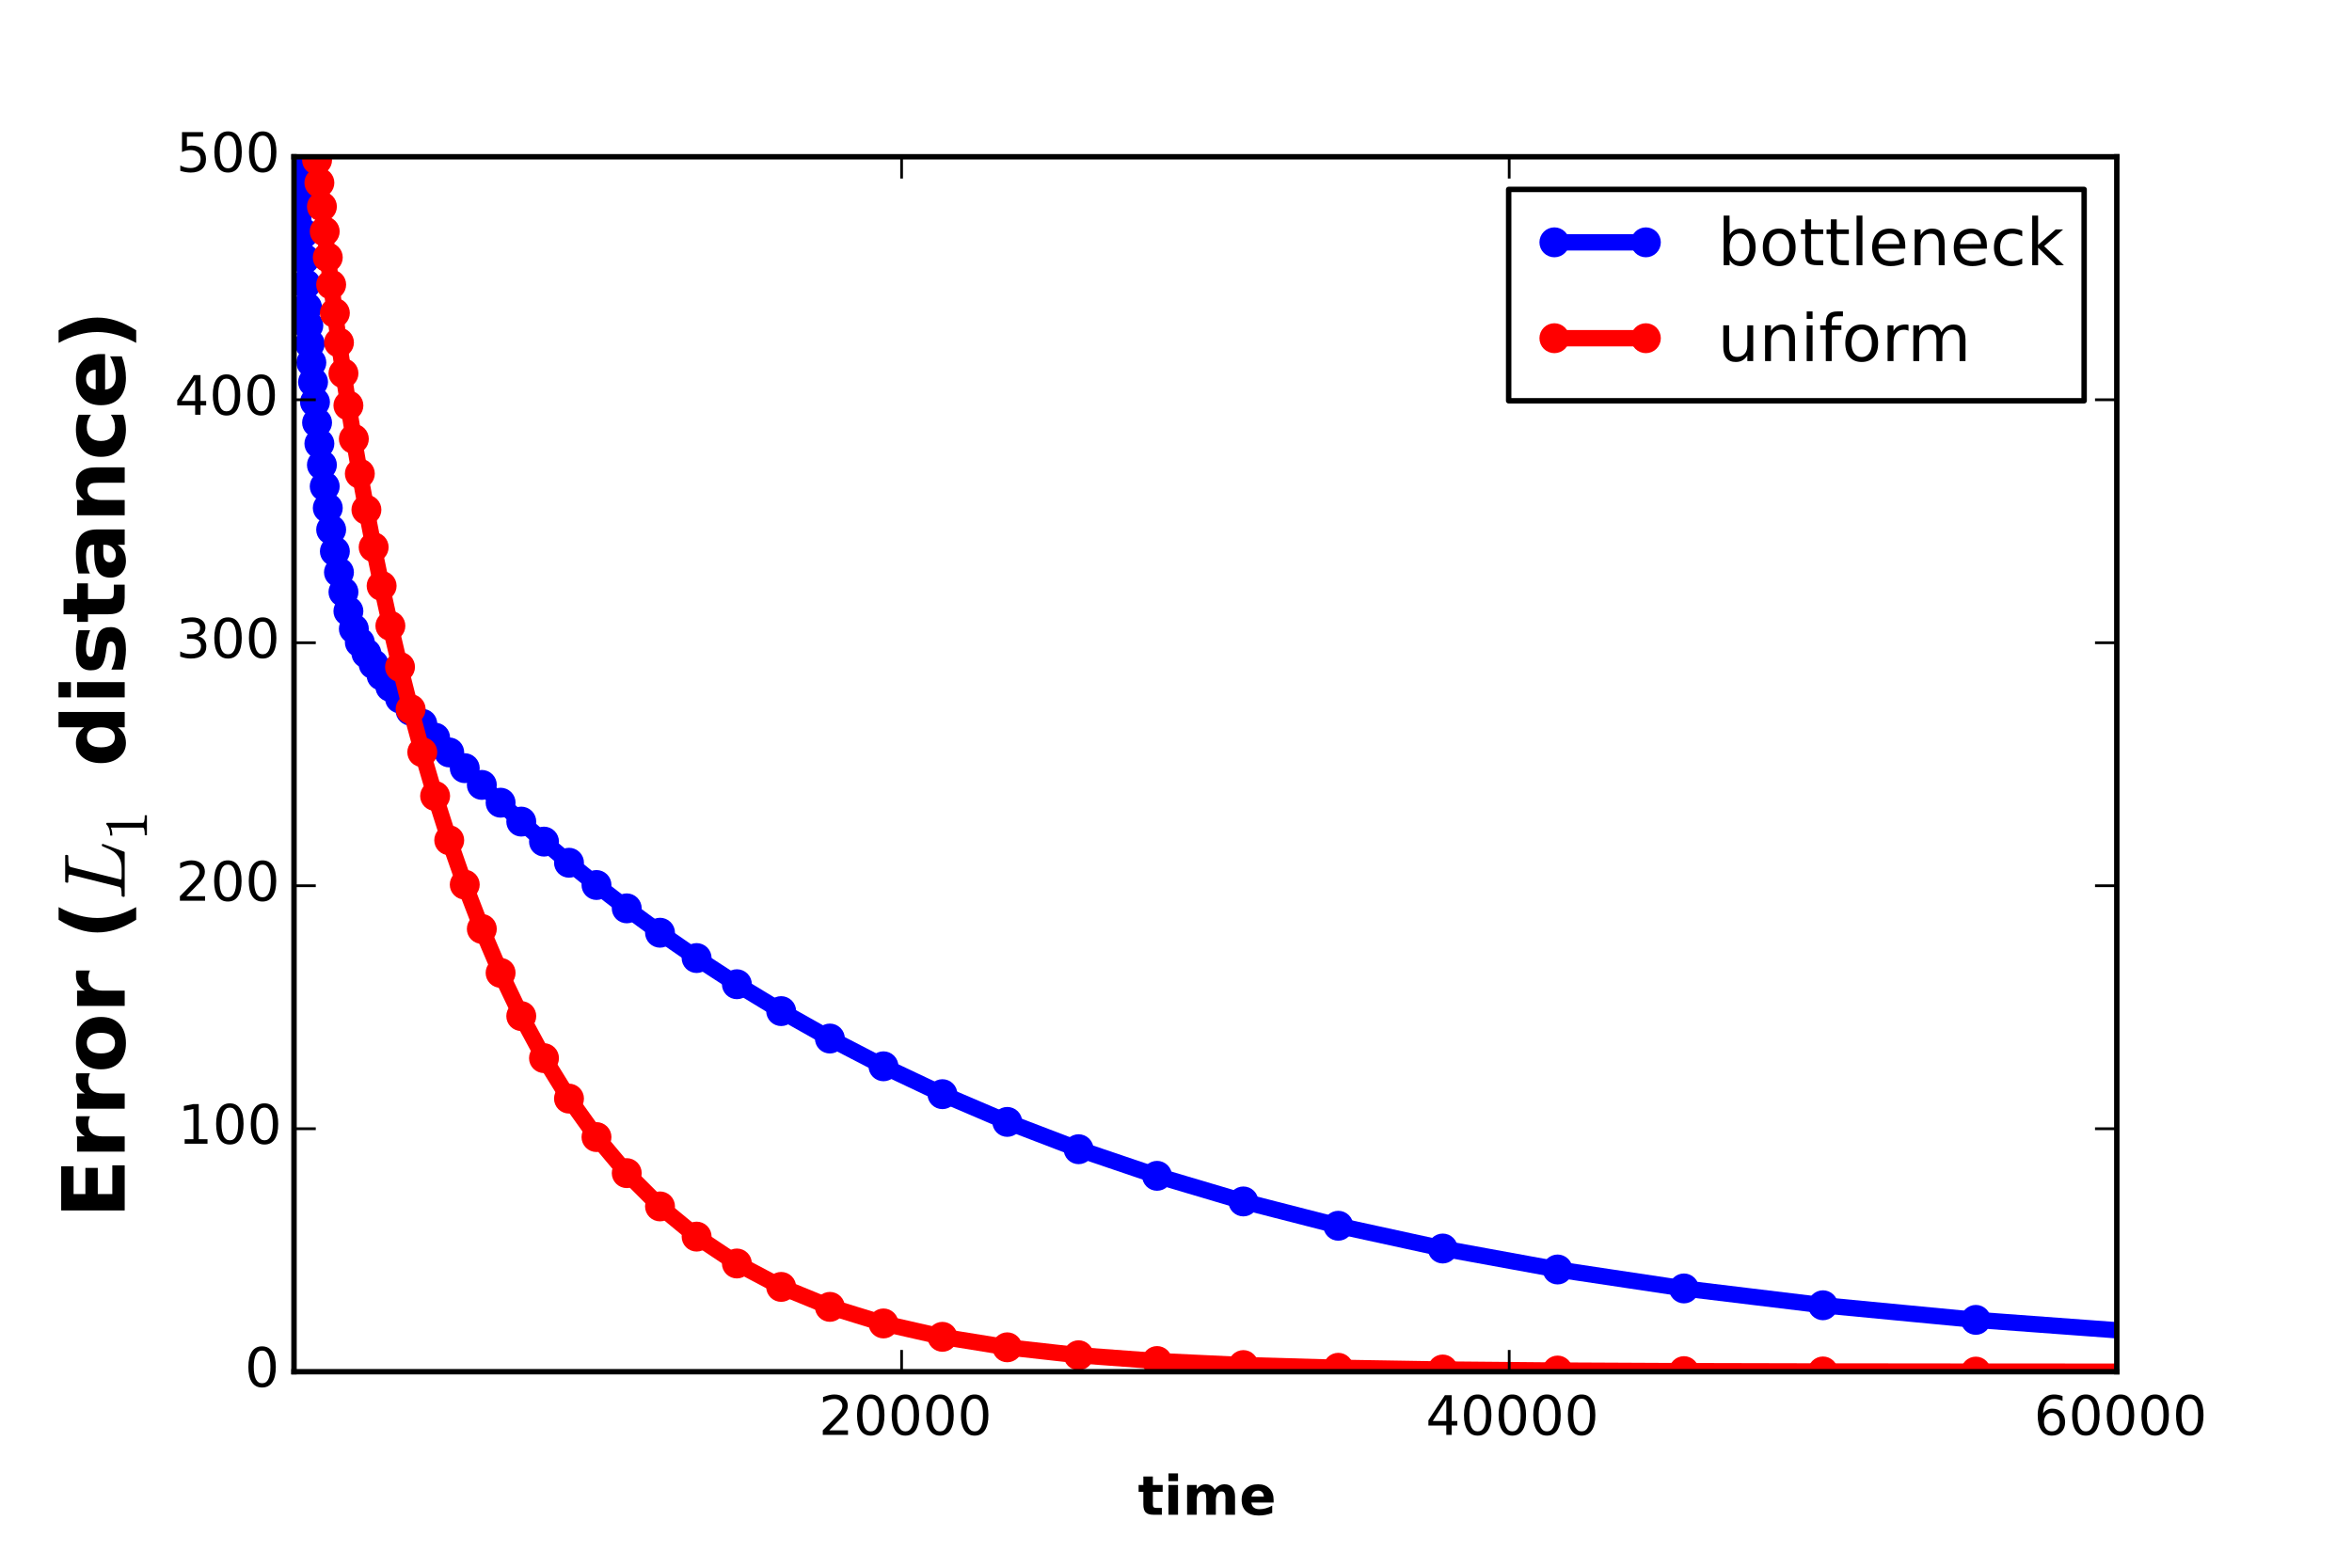 <?xml version="1.0" encoding="utf-8" standalone="no"?>
<!DOCTYPE svg PUBLIC "-//W3C//DTD SVG 1.1//EN"
  "http://www.w3.org/Graphics/SVG/1.1/DTD/svg11.dtd">
<!-- Created with matplotlib (http://matplotlib.org/) -->
<svg height="288pt" version="1.1" viewBox="0 0 432 288" width="432pt" xmlns="http://www.w3.org/2000/svg" xmlns:xlink="http://www.w3.org/1999/xlink">
 <defs>
  <style type="text/css">
*{stroke-linecap:butt;stroke-linejoin:round;}
  </style>
 </defs>
 <g id="figure_1">
  <g id="patch_1">
   <path d="
M0 288
L432 288
L432 0
L0 0
z
" style="fill:#ffffff;"/>
  </g>
  <g id="axes_1">
   <g id="patch_2">
    <path d="
M54 252
L388.8 252
L388.8 28.8
L54 28.8
z
" style="fill:#ffffff;"/>
   </g>
   <g id="line2d_1">
    <path clip-path="url(#p124b8dd147)" d="
M55.116 -37.071
M55.186 -1
L55.228 20.365
L55.35 26.395
L55.485 32.138
L55.634 37.632
L55.797 42.846
L55.977 47.578
L56.175 52.19
L56.392 56.44
L56.632 59.795
L56.895 63.141
L57.184 66.605
L57.502 70.182
L57.853 73.864
L58.238 77.641
L58.662 81.5
L59.128 85.415
L59.641 89.353
L60.205 93.324
L60.825 97.31
L61.508 101.287
L62.259 105.141
L63.084 108.759
L63.993 112.279
L64.992 115.529
L66.091 118.014
L67.301 120.035
L68.631 122.038
L70.094 124.119
L71.703 126.194
L73.474 128.318
L75.421 130.571
L77.563 132.967
L79.919 135.516
L82.511 138.23
L85.362 141.12
L88.499 144.195
L91.948 147.465
L95.743 150.936
L99.918 154.612
L104.509 158.496
L109.56 162.584
L115.116 166.873
L121.228 171.351
L127.951 176.004
L135.346 180.813
L143.48 185.752
L152.428 190.79
L162.271 195.89
L173.098 201.01
L185.008 206.105
L198.109 211.123
L212.52 216.012
L228.372 220.717
L245.809 225.185
L264.99 229.366
L286.089 233.217
L309.298 236.7
L334.828 239.791
L362.91 242.475
L393.802 244.75
L427.782 246.631
L433 246.842" style="fill:none;stroke:#0000ff;stroke-linecap:square;stroke-width:3;"/>
    <defs>
     <path d="
M0 2.5
C0.663 2.5 1.299 2.237 1.768 1.768
C2.237 1.299 2.5 0.663 2.5 0
C2.5 -0.663 2.237 -1.299 1.768 -1.768
C1.299 -2.237 0.663 -2.5 0 -2.5
C-0.663 -2.5 -1.299 -2.237 -1.768 -1.768
C-2.237 -1.299 -2.5 -0.663 -2.5 0
C-2.5 0.663 -2.237 1.299 -1.768 1.768
C-1.299 2.237 -0.663 2.5 0 2.5
z
" id="m34c7c9142c" style="stroke:#0000ff;stroke-width:0.5;"/>
    </defs>
    <g clip-path="url(#p124b8dd147)">
     <use style="fill:#0000ff;stroke:#0000ff;stroke-width:0.5;" x="55.116" xlink:href="#m34c7c9142c" y="-37.071"/>
     <use style="fill:#0000ff;stroke:#0000ff;stroke-width:0.5;" x="55.186" xlink:href="#m34c7c9142c" y="-1.0"/>
     <use style="fill:#0000ff;stroke:#0000ff;stroke-width:0.5;" x="55.228" xlink:href="#m34c7c9142c" y="20.365"/>
     <use style="fill:#0000ff;stroke:#0000ff;stroke-width:0.5;" x="55.35" xlink:href="#m34c7c9142c" y="26.395"/>
     <use style="fill:#0000ff;stroke:#0000ff;stroke-width:0.5;" x="55.485" xlink:href="#m34c7c9142c" y="32.138"/>
     <use style="fill:#0000ff;stroke:#0000ff;stroke-width:0.5;" x="55.634" xlink:href="#m34c7c9142c" y="37.632"/>
     <use style="fill:#0000ff;stroke:#0000ff;stroke-width:0.5;" x="55.797" xlink:href="#m34c7c9142c" y="42.846"/>
     <use style="fill:#0000ff;stroke:#0000ff;stroke-width:0.5;" x="55.977" xlink:href="#m34c7c9142c" y="47.578"/>
     <use style="fill:#0000ff;stroke:#0000ff;stroke-width:0.5;" x="56.175" xlink:href="#m34c7c9142c" y="52.19"/>
     <use style="fill:#0000ff;stroke:#0000ff;stroke-width:0.5;" x="56.392" xlink:href="#m34c7c9142c" y="56.44"/>
     <use style="fill:#0000ff;stroke:#0000ff;stroke-width:0.5;" x="56.631" xlink:href="#m34c7c9142c" y="59.796"/>
     <use style="fill:#0000ff;stroke:#0000ff;stroke-width:0.5;" x="56.895" xlink:href="#m34c7c9142c" y="63.141"/>
     <use style="fill:#0000ff;stroke:#0000ff;stroke-width:0.5;" x="57.184" xlink:href="#m34c7c9142c" y="66.605"/>
     <use style="fill:#0000ff;stroke:#0000ff;stroke-width:0.5;" x="57.502" xlink:href="#m34c7c9142c" y="70.182"/>
     <use style="fill:#0000ff;stroke:#0000ff;stroke-width:0.5;" x="57.853" xlink:href="#m34c7c9142c" y="73.864"/>
     <use style="fill:#0000ff;stroke:#0000ff;stroke-width:0.5;" x="58.238" xlink:href="#m34c7c9142c" y="77.641"/>
     <use style="fill:#0000ff;stroke:#0000ff;stroke-width:0.5;" x="58.662" xlink:href="#m34c7c9142c" y="81.5"/>
     <use style="fill:#0000ff;stroke:#0000ff;stroke-width:0.5;" x="59.128" xlink:href="#m34c7c9142c" y="85.415"/>
     <use style="fill:#0000ff;stroke:#0000ff;stroke-width:0.5;" x="59.641" xlink:href="#m34c7c9142c" y="89.353"/>
     <use style="fill:#0000ff;stroke:#0000ff;stroke-width:0.5;" x="60.205" xlink:href="#m34c7c9142c" y="93.324"/>
     <use style="fill:#0000ff;stroke:#0000ff;stroke-width:0.5;" x="60.825" xlink:href="#m34c7c9142c" y="97.31"/>
     <use style="fill:#0000ff;stroke:#0000ff;stroke-width:0.5;" x="61.508" xlink:href="#m34c7c9142c" y="101.287"/>
     <use style="fill:#0000ff;stroke:#0000ff;stroke-width:0.5;" x="62.259" xlink:href="#m34c7c9142c" y="105.141"/>
     <use style="fill:#0000ff;stroke:#0000ff;stroke-width:0.5;" x="63.085" xlink:href="#m34c7c9142c" y="108.759"/>
     <use style="fill:#0000ff;stroke:#0000ff;stroke-width:0.5;" x="63.993" xlink:href="#m34c7c9142c" y="112.279"/>
     <use style="fill:#0000ff;stroke:#0000ff;stroke-width:0.5;" x="64.992" xlink:href="#m34c7c9142c" y="115.529"/>
     <use style="fill:#0000ff;stroke:#0000ff;stroke-width:0.5;" x="66.092" xlink:href="#m34c7c9142c" y="118.014"/>
     <use style="fill:#0000ff;stroke:#0000ff;stroke-width:0.5;" x="67.301" xlink:href="#m34c7c9142c" y="120.035"/>
     <use style="fill:#0000ff;stroke:#0000ff;stroke-width:0.5;" x="68.631" xlink:href="#m34c7c9142c" y="122.038"/>
     <use style="fill:#0000ff;stroke:#0000ff;stroke-width:0.5;" x="70.094" xlink:href="#m34c7c9142c" y="124.119"/>
     <use style="fill:#0000ff;stroke:#0000ff;stroke-width:0.5;" x="71.703" xlink:href="#m34c7c9142c" y="126.194"/>
     <use style="fill:#0000ff;stroke:#0000ff;stroke-width:0.5;" x="73.474" xlink:href="#m34c7c9142c" y="128.318"/>
     <use style="fill:#0000ff;stroke:#0000ff;stroke-width:0.5;" x="75.421" xlink:href="#m34c7c9142c" y="130.571"/>
     <use style="fill:#0000ff;stroke:#0000ff;stroke-width:0.5;" x="77.563" xlink:href="#m34c7c9142c" y="132.967"/>
     <use style="fill:#0000ff;stroke:#0000ff;stroke-width:0.5;" x="79.919" xlink:href="#m34c7c9142c" y="135.516"/>
     <use style="fill:#0000ff;stroke:#0000ff;stroke-width:0.5;" x="82.511" xlink:href="#m34c7c9142c" y="138.23"/>
     <use style="fill:#0000ff;stroke:#0000ff;stroke-width:0.5;" x="85.362" xlink:href="#m34c7c9142c" y="141.12"/>
     <use style="fill:#0000ff;stroke:#0000ff;stroke-width:0.5;" x="88.499" xlink:href="#m34c7c9142c" y="144.195"/>
     <use style="fill:#0000ff;stroke:#0000ff;stroke-width:0.5;" x="91.948" xlink:href="#m34c7c9142c" y="147.465"/>
     <use style="fill:#0000ff;stroke:#0000ff;stroke-width:0.5;" x="95.743" xlink:href="#m34c7c9142c" y="150.936"/>
     <use style="fill:#0000ff;stroke:#0000ff;stroke-width:0.5;" x="99.918" xlink:href="#m34c7c9142c" y="154.612"/>
     <use style="fill:#0000ff;stroke:#0000ff;stroke-width:0.5;" x="104.509" xlink:href="#m34c7c9142c" y="158.496"/>
     <use style="fill:#0000ff;stroke:#0000ff;stroke-width:0.5;" x="109.56" xlink:href="#m34c7c9142c" y="162.584"/>
     <use style="fill:#0000ff;stroke:#0000ff;stroke-width:0.5;" x="115.116" xlink:href="#m34c7c9142c" y="166.873"/>
     <use style="fill:#0000ff;stroke:#0000ff;stroke-width:0.5;" x="121.228" xlink:href="#m34c7c9142c" y="171.351"/>
     <use style="fill:#0000ff;stroke:#0000ff;stroke-width:0.5;" x="127.951" xlink:href="#m34c7c9142c" y="176.004"/>
     <use style="fill:#0000ff;stroke:#0000ff;stroke-width:0.5;" x="135.346" xlink:href="#m34c7c9142c" y="180.813"/>
     <use style="fill:#0000ff;stroke:#0000ff;stroke-width:0.5;" x="143.48" xlink:href="#m34c7c9142c" y="185.752"/>
     <use style="fill:#0000ff;stroke:#0000ff;stroke-width:0.5;" x="152.428" xlink:href="#m34c7c9142c" y="190.79"/>
     <use style="fill:#0000ff;stroke:#0000ff;stroke-width:0.5;" x="162.271" xlink:href="#m34c7c9142c" y="195.89"/>
     <use style="fill:#0000ff;stroke:#0000ff;stroke-width:0.5;" x="173.098" xlink:href="#m34c7c9142c" y="201.01"/>
     <use style="fill:#0000ff;stroke:#0000ff;stroke-width:0.5;" x="185.008" xlink:href="#m34c7c9142c" y="206.105"/>
     <use style="fill:#0000ff;stroke:#0000ff;stroke-width:0.5;" x="198.109" xlink:href="#m34c7c9142c" y="211.123"/>
     <use style="fill:#0000ff;stroke:#0000ff;stroke-width:0.5;" x="212.52" xlink:href="#m34c7c9142c" y="216.012"/>
     <use style="fill:#0000ff;stroke:#0000ff;stroke-width:0.5;" x="228.372" xlink:href="#m34c7c9142c" y="220.717"/>
     <use style="fill:#0000ff;stroke:#0000ff;stroke-width:0.5;" x="245.809" xlink:href="#m34c7c9142c" y="225.185"/>
     <use style="fill:#0000ff;stroke:#0000ff;stroke-width:0.5;" x="264.99" xlink:href="#m34c7c9142c" y="229.366"/>
     <use style="fill:#0000ff;stroke:#0000ff;stroke-width:0.5;" x="286.089" xlink:href="#m34c7c9142c" y="233.217"/>
     <use style="fill:#0000ff;stroke:#0000ff;stroke-width:0.5;" x="309.298" xlink:href="#m34c7c9142c" y="236.7"/>
     <use style="fill:#0000ff;stroke:#0000ff;stroke-width:0.5;" x="334.828" xlink:href="#m34c7c9142c" y="239.791"/>
     <use style="fill:#0000ff;stroke:#0000ff;stroke-width:0.5;" x="362.91" xlink:href="#m34c7c9142c" y="242.475"/>
     <use style="fill:#0000ff;stroke:#0000ff;stroke-width:0.5;" x="393.802" xlink:href="#m34c7c9142c" y="244.75"/>
     <use style="fill:#0000ff;stroke:#0000ff;stroke-width:0.5;" x="427.782" xlink:href="#m34c7c9142c" y="246.631"/>
     <use style="fill:#0000ff;stroke:#0000ff;stroke-width:0.5;" x="465.16" xlink:href="#m34c7c9142c" y="248.142"/>
     <use style="fill:#0000ff;stroke:#0000ff;stroke-width:0.5;" x="506.276" xlink:href="#m34c7c9142c" y="249.317"/>
     <use style="fill:#0000ff;stroke:#0000ff;stroke-width:0.5;" x="551.503" xlink:href="#m34c7c9142c" y="250.201"/>
     <use style="fill:#0000ff;stroke:#0000ff;stroke-width:0.5;" x="601.254" xlink:href="#m34c7c9142c" y="250.841"/>
     <use style="fill:#0000ff;stroke:#0000ff;stroke-width:0.5;" x="655.979" xlink:href="#m34c7c9142c" y="251.286"/>
     <use style="fill:#0000ff;stroke:#0000ff;stroke-width:0.5;" x="716.177" xlink:href="#m34c7c9142c" y="251.58"/>
     <use style="fill:#0000ff;stroke:#0000ff;stroke-width:0.5;" x="782.395" xlink:href="#m34c7c9142c" y="251.766"/>
     <use style="fill:#0000ff;stroke:#0000ff;stroke-width:0.5;" x="855.234" xlink:href="#m34c7c9142c" y="251.877"/>
     <use style="fill:#0000ff;stroke:#0000ff;stroke-width:0.5;" x="935.358" xlink:href="#m34c7c9142c" y="251.94"/>
     <use style="fill:#0000ff;stroke:#0000ff;stroke-width:0.5;" x="1023.493" xlink:href="#m34c7c9142c" y="251.972"/>
     <use style="fill:#0000ff;stroke:#0000ff;stroke-width:0.5;" x="1120.443" xlink:href="#m34c7c9142c" y="251.988"/>
     <use style="fill:#0000ff;stroke:#0000ff;stroke-width:0.5;" x="1227.087" xlink:href="#m34c7c9142c" y="251.995"/>
    </g>
   </g>
   <g id="line2d_2">
    <path clip-path="url(#p124b8dd147)" d="
M55.116 -71.128
M55.765 -1
L55.797 -0.436
L55.977 2.293
L56.175 5.146
L56.392 8.136
L56.632 11.269
L56.895 14.557
L57.184 18.007
L57.502 21.627
L57.853 25.425
L58.238 29.407
L58.662 33.58
L59.128 37.949
L59.641 42.519
L60.205 47.297
L60.825 52.287
L61.508 57.496
L62.259 62.929
L63.084 68.593
L63.993 74.493
L64.992 80.634
L66.091 87.019
L67.301 93.65
L68.631 100.524
L70.094 107.637
L71.703 114.977
L73.474 122.531
L75.421 130.277
L77.563 138.188
L79.919 146.231
L82.511 154.364
L85.362 162.514
L88.499 170.655
L91.948 178.729
L95.743 186.666
L99.918 194.391
L104.509 201.826
L109.56 208.893
L115.116 215.516
L121.228 221.63
L127.951 227.177
L135.346 232.115
L143.48 236.419
L152.428 240.086
L162.271 243.131
L173.098 245.589
L185.008 247.515
L198.109 248.972
L212.52 250.034
L228.372 250.778
L245.809 251.275
L264.99 251.592
L286.089 251.783
L309.298 251.892
L334.828 251.95
L362.91 251.978
L393.802 251.991
L427.782 251.997
L433 251.997" style="fill:none;stroke:#ff0000;stroke-linecap:square;stroke-width:3;"/>
    <defs>
     <path d="
M0 2.5
C0.663 2.5 1.299 2.237 1.768 1.768
C2.237 1.299 2.5 0.663 2.5 0
C2.5 -0.663 2.237 -1.299 1.768 -1.768
C1.299 -2.237 0.663 -2.5 0 -2.5
C-0.663 -2.5 -1.299 -2.237 -1.768 -1.768
C-2.237 -1.299 -2.5 -0.663 -2.5 0
C-2.5 0.663 -2.237 1.299 -1.768 1.768
C-1.299 2.237 -0.663 2.5 0 2.5
z
" id="mf078505a85" style="stroke:#ff0000;stroke-width:0.5;"/>
    </defs>
    <g clip-path="url(#p124b8dd147)">
     <use style="fill:#ff0000;stroke:#ff0000;stroke-width:0.5;" x="55.116" xlink:href="#mf078505a85" y="-71.128"/>
     <use style="fill:#ff0000;stroke:#ff0000;stroke-width:0.5;" x="55.765" xlink:href="#mf078505a85" y="-1.0"/>
     <use style="fill:#ff0000;stroke:#ff0000;stroke-width:0.5;" x="55.797" xlink:href="#mf078505a85" y="-0.436"/>
     <use style="fill:#ff0000;stroke:#ff0000;stroke-width:0.5;" x="55.977" xlink:href="#mf078505a85" y="2.293"/>
     <use style="fill:#ff0000;stroke:#ff0000;stroke-width:0.5;" x="56.175" xlink:href="#mf078505a85" y="5.146"/>
     <use style="fill:#ff0000;stroke:#ff0000;stroke-width:0.5;" x="56.392" xlink:href="#mf078505a85" y="8.136"/>
     <use style="fill:#ff0000;stroke:#ff0000;stroke-width:0.5;" x="56.631" xlink:href="#mf078505a85" y="11.269"/>
     <use style="fill:#ff0000;stroke:#ff0000;stroke-width:0.5;" x="56.895" xlink:href="#mf078505a85" y="14.557"/>
     <use style="fill:#ff0000;stroke:#ff0000;stroke-width:0.5;" x="57.184" xlink:href="#mf078505a85" y="18.007"/>
     <use style="fill:#ff0000;stroke:#ff0000;stroke-width:0.5;" x="57.502" xlink:href="#mf078505a85" y="21.627"/>
     <use style="fill:#ff0000;stroke:#ff0000;stroke-width:0.5;" x="57.853" xlink:href="#mf078505a85" y="25.425"/>
     <use style="fill:#ff0000;stroke:#ff0000;stroke-width:0.5;" x="58.238" xlink:href="#mf078505a85" y="29.407"/>
     <use style="fill:#ff0000;stroke:#ff0000;stroke-width:0.5;" x="58.662" xlink:href="#mf078505a85" y="33.58"/>
     <use style="fill:#ff0000;stroke:#ff0000;stroke-width:0.5;" x="59.128" xlink:href="#mf078505a85" y="37.949"/>
     <use style="fill:#ff0000;stroke:#ff0000;stroke-width:0.5;" x="59.641" xlink:href="#mf078505a85" y="42.519"/>
     <use style="fill:#ff0000;stroke:#ff0000;stroke-width:0.5;" x="60.205" xlink:href="#mf078505a85" y="47.297"/>
     <use style="fill:#ff0000;stroke:#ff0000;stroke-width:0.5;" x="60.825" xlink:href="#mf078505a85" y="52.287"/>
     <use style="fill:#ff0000;stroke:#ff0000;stroke-width:0.5;" x="61.508" xlink:href="#mf078505a85" y="57.496"/>
     <use style="fill:#ff0000;stroke:#ff0000;stroke-width:0.5;" x="62.259" xlink:href="#mf078505a85" y="62.929"/>
     <use style="fill:#ff0000;stroke:#ff0000;stroke-width:0.5;" x="63.085" xlink:href="#mf078505a85" y="68.593"/>
     <use style="fill:#ff0000;stroke:#ff0000;stroke-width:0.5;" x="63.993" xlink:href="#mf078505a85" y="74.493"/>
     <use style="fill:#ff0000;stroke:#ff0000;stroke-width:0.5;" x="64.992" xlink:href="#mf078505a85" y="80.634"/>
     <use style="fill:#ff0000;stroke:#ff0000;stroke-width:0.5;" x="66.092" xlink:href="#mf078505a85" y="87.019"/>
     <use style="fill:#ff0000;stroke:#ff0000;stroke-width:0.5;" x="67.301" xlink:href="#mf078505a85" y="93.65"/>
     <use style="fill:#ff0000;stroke:#ff0000;stroke-width:0.5;" x="68.631" xlink:href="#mf078505a85" y="100.524"/>
     <use style="fill:#ff0000;stroke:#ff0000;stroke-width:0.5;" x="70.094" xlink:href="#mf078505a85" y="107.637"/>
     <use style="fill:#ff0000;stroke:#ff0000;stroke-width:0.5;" x="71.703" xlink:href="#mf078505a85" y="114.977"/>
     <use style="fill:#ff0000;stroke:#ff0000;stroke-width:0.5;" x="73.474" xlink:href="#mf078505a85" y="122.531"/>
     <use style="fill:#ff0000;stroke:#ff0000;stroke-width:0.5;" x="75.421" xlink:href="#mf078505a85" y="130.277"/>
     <use style="fill:#ff0000;stroke:#ff0000;stroke-width:0.5;" x="77.563" xlink:href="#mf078505a85" y="138.188"/>
     <use style="fill:#ff0000;stroke:#ff0000;stroke-width:0.5;" x="79.919" xlink:href="#mf078505a85" y="146.231"/>
     <use style="fill:#ff0000;stroke:#ff0000;stroke-width:0.5;" x="82.511" xlink:href="#mf078505a85" y="154.364"/>
     <use style="fill:#ff0000;stroke:#ff0000;stroke-width:0.5;" x="85.362" xlink:href="#mf078505a85" y="162.514"/>
     <use style="fill:#ff0000;stroke:#ff0000;stroke-width:0.5;" x="88.499" xlink:href="#mf078505a85" y="170.655"/>
     <use style="fill:#ff0000;stroke:#ff0000;stroke-width:0.5;" x="91.948" xlink:href="#mf078505a85" y="178.729"/>
     <use style="fill:#ff0000;stroke:#ff0000;stroke-width:0.5;" x="95.743" xlink:href="#mf078505a85" y="186.666"/>
     <use style="fill:#ff0000;stroke:#ff0000;stroke-width:0.5;" x="99.918" xlink:href="#mf078505a85" y="194.391"/>
     <use style="fill:#ff0000;stroke:#ff0000;stroke-width:0.5;" x="104.509" xlink:href="#mf078505a85" y="201.826"/>
     <use style="fill:#ff0000;stroke:#ff0000;stroke-width:0.5;" x="109.56" xlink:href="#mf078505a85" y="208.893"/>
     <use style="fill:#ff0000;stroke:#ff0000;stroke-width:0.5;" x="115.116" xlink:href="#mf078505a85" y="215.516"/>
     <use style="fill:#ff0000;stroke:#ff0000;stroke-width:0.5;" x="121.228" xlink:href="#mf078505a85" y="221.63"/>
     <use style="fill:#ff0000;stroke:#ff0000;stroke-width:0.5;" x="127.951" xlink:href="#mf078505a85" y="227.177"/>
     <use style="fill:#ff0000;stroke:#ff0000;stroke-width:0.5;" x="135.346" xlink:href="#mf078505a85" y="232.115"/>
     <use style="fill:#ff0000;stroke:#ff0000;stroke-width:0.5;" x="143.48" xlink:href="#mf078505a85" y="236.419"/>
     <use style="fill:#ff0000;stroke:#ff0000;stroke-width:0.5;" x="152.428" xlink:href="#mf078505a85" y="240.086"/>
     <use style="fill:#ff0000;stroke:#ff0000;stroke-width:0.5;" x="162.271" xlink:href="#mf078505a85" y="243.131"/>
     <use style="fill:#ff0000;stroke:#ff0000;stroke-width:0.5;" x="173.098" xlink:href="#mf078505a85" y="245.589"/>
     <use style="fill:#ff0000;stroke:#ff0000;stroke-width:0.5;" x="185.008" xlink:href="#mf078505a85" y="247.515"/>
     <use style="fill:#ff0000;stroke:#ff0000;stroke-width:0.5;" x="198.109" xlink:href="#mf078505a85" y="248.972"/>
     <use style="fill:#ff0000;stroke:#ff0000;stroke-width:0.5;" x="212.52" xlink:href="#mf078505a85" y="250.034"/>
     <use style="fill:#ff0000;stroke:#ff0000;stroke-width:0.5;" x="228.372" xlink:href="#mf078505a85" y="250.778"/>
     <use style="fill:#ff0000;stroke:#ff0000;stroke-width:0.5;" x="245.809" xlink:href="#mf078505a85" y="251.275"/>
     <use style="fill:#ff0000;stroke:#ff0000;stroke-width:0.5;" x="264.99" xlink:href="#mf078505a85" y="251.592"/>
     <use style="fill:#ff0000;stroke:#ff0000;stroke-width:0.5;" x="286.089" xlink:href="#mf078505a85" y="251.783"/>
     <use style="fill:#ff0000;stroke:#ff0000;stroke-width:0.5;" x="309.298" xlink:href="#mf078505a85" y="251.892"/>
     <use style="fill:#ff0000;stroke:#ff0000;stroke-width:0.5;" x="334.828" xlink:href="#mf078505a85" y="251.95"/>
     <use style="fill:#ff0000;stroke:#ff0000;stroke-width:0.5;" x="362.91" xlink:href="#mf078505a85" y="251.978"/>
     <use style="fill:#ff0000;stroke:#ff0000;stroke-width:0.5;" x="393.802" xlink:href="#mf078505a85" y="251.991"/>
     <use style="fill:#ff0000;stroke:#ff0000;stroke-width:0.5;" x="427.782" xlink:href="#mf078505a85" y="251.997"/>
     <use style="fill:#ff0000;stroke:#ff0000;stroke-width:0.5;" x="465.16" xlink:href="#mf078505a85" y="251.999"/>
     <use style="fill:#ff0000;stroke:#ff0000;stroke-width:0.5;" x="506.276" xlink:href="#mf078505a85" y="252"/>
     <use style="fill:#ff0000;stroke:#ff0000;stroke-width:0.5;" x="551.503" xlink:href="#mf078505a85" y="252"/>
     <use style="fill:#ff0000;stroke:#ff0000;stroke-width:0.5;" x="601.254" xlink:href="#mf078505a85" y="252"/>
     <use style="fill:#ff0000;stroke:#ff0000;stroke-width:0.5;" x="655.979" xlink:href="#mf078505a85" y="252"/>
     <use style="fill:#ff0000;stroke:#ff0000;stroke-width:0.5;" x="716.177" xlink:href="#mf078505a85" y="252"/>
     <use style="fill:#ff0000;stroke:#ff0000;stroke-width:0.5;" x="782.395" xlink:href="#mf078505a85" y="252"/>
     <use style="fill:#ff0000;stroke:#ff0000;stroke-width:0.5;" x="855.234" xlink:href="#mf078505a85" y="252"/>
     <use style="fill:#ff0000;stroke:#ff0000;stroke-width:0.5;" x="935.358" xlink:href="#mf078505a85" y="252"/>
     <use style="fill:#ff0000;stroke:#ff0000;stroke-width:0.5;" x="1023.493" xlink:href="#mf078505a85" y="252"/>
     <use style="fill:#ff0000;stroke:#ff0000;stroke-width:0.5;" x="1120.443" xlink:href="#mf078505a85" y="252"/>
     <use style="fill:#ff0000;stroke:#ff0000;stroke-width:0.5;" x="1227.087" xlink:href="#mf078505a85" y="252"/>
    </g>
   </g>
   <g id="patch_3">
    <path d="
M54 28.8
L388.8 28.8" style="fill:none;stroke:#000000;stroke-linecap:square;stroke-linejoin:miter;"/>
   </g>
   <g id="patch_4">
    <path d="
M388.8 252
L388.8 28.8" style="fill:none;stroke:#000000;stroke-linecap:square;stroke-linejoin:miter;"/>
   </g>
   <g id="patch_5">
    <path d="
M54 252
L388.8 252" style="fill:none;stroke:#000000;stroke-linecap:square;stroke-linejoin:miter;"/>
   </g>
   <g id="patch_6">
    <path d="
M54 252
L54 28.8" style="fill:none;stroke:#000000;stroke-linecap:square;stroke-linejoin:miter;"/>
   </g>
   <g id="matplotlib.axis_1">
    <g id="xtick_1">
     <g id="line2d_3">
      <defs>
       <path d="
M0 0
L0 -4" id="m93b0483c22" style="stroke:#000000;stroke-width:0.5;"/>
      </defs>
      <g>
       <use style="stroke:#000000;stroke-width:0.5;" x="165.6" xlink:href="#m93b0483c22" y="252.0"/>
      </g>
     </g>
     <g id="line2d_4">
      <defs>
       <path d="
M0 0
L0 4" id="m741efc42ff" style="stroke:#000000;stroke-width:0.5;"/>
      </defs>
      <g>
       <use style="stroke:#000000;stroke-width:0.5;" x="165.6" xlink:href="#m741efc42ff" y="28.8"/>
      </g>
     </g>
     <g id="text_1">
      <!-- 20000 -->
      <defs>
       <path d="
M19.188 8.297
L53.609 8.297
L53.609 0
L7.328 0
L7.328 8.297
Q12.938 14.109 22.625 23.891
Q32.328 33.688 34.812 36.531
Q39.547 41.844 41.422 45.531
Q43.312 49.219 43.312 52.781
Q43.312 58.594 39.234 62.25
Q35.156 65.922 28.609 65.922
Q23.969 65.922 18.812 64.312
Q13.672 62.703 7.812 59.422
L7.812 69.391
Q13.766 71.781 18.938 73
Q24.125 74.219 28.422 74.219
Q39.75 74.219 46.484 68.547
Q53.219 62.891 53.219 53.422
Q53.219 48.922 51.531 44.891
Q49.859 40.875 45.406 35.406
Q44.188 33.984 37.641 27.219
Q31.109 20.453 19.188 8.297" id="BitstreamVeraSans-Roman-32"/>
       <path d="
M31.781 66.406
Q24.172 66.406 20.328 58.906
Q16.5 51.422 16.5 36.375
Q16.5 21.391 20.328 13.891
Q24.172 6.391 31.781 6.391
Q39.453 6.391 43.281 13.891
Q47.125 21.391 47.125 36.375
Q47.125 51.422 43.281 58.906
Q39.453 66.406 31.781 66.406
M31.781 74.219
Q44.047 74.219 50.516 64.516
Q56.984 54.828 56.984 36.375
Q56.984 17.969 50.516 8.266
Q44.047 -1.422 31.781 -1.422
Q19.531 -1.422 13.062 8.266
Q6.594 17.969 6.594 36.375
Q6.594 54.828 13.062 64.516
Q19.531 74.219 31.781 74.219" id="BitstreamVeraSans-Roman-30"/>
      </defs>
      <g transform="translate(150.392 263.598)scale(0.1 -0.1)">
       <use xlink:href="#BitstreamVeraSans-Roman-32"/>
       <use x="63.623" xlink:href="#BitstreamVeraSans-Roman-30"/>
       <use x="127.246" xlink:href="#BitstreamVeraSans-Roman-30"/>
       <use x="190.869" xlink:href="#BitstreamVeraSans-Roman-30"/>
       <use x="254.492" xlink:href="#BitstreamVeraSans-Roman-30"/>
      </g>
     </g>
    </g>
    <g id="xtick_2">
     <g id="line2d_5">
      <g>
       <use style="stroke:#000000;stroke-width:0.5;" x="277.2" xlink:href="#m93b0483c22" y="252.0"/>
      </g>
     </g>
     <g id="line2d_6">
      <g>
       <use style="stroke:#000000;stroke-width:0.5;" x="277.2" xlink:href="#m741efc42ff" y="28.8"/>
      </g>
     </g>
     <g id="text_2">
      <!-- 40000 -->
      <defs>
       <path d="
M37.797 64.312
L12.891 25.391
L37.797 25.391
z

M35.203 72.906
L47.609 72.906
L47.609 25.391
L58.016 25.391
L58.016 17.188
L47.609 17.188
L47.609 0
L37.797 0
L37.797 17.188
L4.891 17.188
L4.891 26.703
z
" id="BitstreamVeraSans-Roman-34"/>
      </defs>
      <g transform="translate(261.87 263.598)scale(0.1 -0.1)">
       <use xlink:href="#BitstreamVeraSans-Roman-34"/>
       <use x="63.623" xlink:href="#BitstreamVeraSans-Roman-30"/>
       <use x="127.246" xlink:href="#BitstreamVeraSans-Roman-30"/>
       <use x="190.869" xlink:href="#BitstreamVeraSans-Roman-30"/>
       <use x="254.492" xlink:href="#BitstreamVeraSans-Roman-30"/>
      </g>
     </g>
    </g>
    <g id="xtick_3">
     <g id="line2d_7">
      <g>
       <use style="stroke:#000000;stroke-width:0.5;" x="388.8" xlink:href="#m93b0483c22" y="252.0"/>
      </g>
     </g>
     <g id="line2d_8">
      <g>
       <use style="stroke:#000000;stroke-width:0.5;" x="388.8" xlink:href="#m741efc42ff" y="28.8"/>
      </g>
     </g>
     <g id="text_3">
      <!-- 60000 -->
      <defs>
       <path d="
M33.016 40.375
Q26.375 40.375 22.484 35.828
Q18.609 31.297 18.609 23.391
Q18.609 15.531 22.484 10.953
Q26.375 6.391 33.016 6.391
Q39.656 6.391 43.531 10.953
Q47.406 15.531 47.406 23.391
Q47.406 31.297 43.531 35.828
Q39.656 40.375 33.016 40.375
M52.594 71.297
L52.594 62.312
Q48.875 64.062 45.094 64.984
Q41.312 65.922 37.594 65.922
Q27.828 65.922 22.672 59.328
Q17.531 52.734 16.797 39.406
Q19.672 43.656 24.016 45.922
Q28.375 48.188 33.594 48.188
Q44.578 48.188 50.953 41.516
Q57.328 34.859 57.328 23.391
Q57.328 12.156 50.688 5.359
Q44.047 -1.422 33.016 -1.422
Q20.359 -1.422 13.672 8.266
Q6.984 17.969 6.984 36.375
Q6.984 53.656 15.188 63.938
Q23.391 74.219 37.203 74.219
Q40.922 74.219 44.703 73.484
Q48.484 72.75 52.594 71.297" id="BitstreamVeraSans-Roman-36"/>
      </defs>
      <g transform="translate(373.575 263.598)scale(0.1 -0.1)">
       <use xlink:href="#BitstreamVeraSans-Roman-36"/>
       <use x="63.623" xlink:href="#BitstreamVeraSans-Roman-30"/>
       <use x="127.246" xlink:href="#BitstreamVeraSans-Roman-30"/>
       <use x="190.869" xlink:href="#BitstreamVeraSans-Roman-30"/>
       <use x="254.492" xlink:href="#BitstreamVeraSans-Roman-30"/>
      </g>
     </g>
    </g>
    <g id="text_4">
     <!-- time -->
     <defs>
      <path d="
M8.406 54.688
L25.875 54.688
L25.875 0
L8.406 0
z

M8.406 75.984
L25.875 75.984
L25.875 61.719
L8.406 61.719
z
" id="BitstreamVeraSans-Bold-69"/>
      <path d="
M27.484 70.219
L27.484 54.688
L45.516 54.688
L45.516 42.188
L27.484 42.188
L27.484 19
Q27.484 15.188 29 13.844
Q30.516 12.5 35.016 12.5
L44 12.5
L44 0
L29 0
Q18.656 0 14.328 4.312
Q10.016 8.641 10.016 19
L10.016 42.188
L1.312 42.188
L1.312 54.688
L10.016 54.688
L10.016 70.219
z
" id="BitstreamVeraSans-Bold-74"/>
      <path d="
M59.078 45.609
Q62.406 50.688 66.969 53.344
Q71.531 56 77 56
Q86.422 56 91.359 50.188
Q96.297 44.391 96.297 33.297
L96.297 0
L78.719 0
L78.719 28.516
Q78.766 29.156 78.781 29.828
Q78.812 30.516 78.812 31.781
Q78.812 37.594 77.094 40.203
Q75.391 42.828 71.578 42.828
Q66.609 42.828 63.891 38.719
Q61.188 34.625 61.078 26.859
L61.078 0
L43.5 0
L43.5 28.516
Q43.5 37.594 41.938 40.203
Q40.375 42.828 36.375 42.828
Q31.344 42.828 28.609 38.703
Q25.875 34.578 25.875 26.906
L25.875 0
L8.297 0
L8.297 54.688
L25.875 54.688
L25.875 46.688
Q29.109 51.312 33.281 53.656
Q37.453 56 42.484 56
Q48.141 56 52.484 53.266
Q56.844 50.531 59.078 45.609" id="BitstreamVeraSans-Bold-6d"/>
      <path d="
M62.984 27.484
L62.984 22.516
L22.125 22.516
Q22.75 16.359 26.562 13.281
Q30.375 10.203 37.203 10.203
Q42.719 10.203 48.5 11.844
Q54.297 13.484 60.406 16.797
L60.406 3.328
Q54.203 0.984 48 -0.219
Q41.797 -1.422 35.594 -1.422
Q20.75 -1.422 12.516 6.125
Q4.297 13.672 4.297 27.297
Q4.297 40.672 12.375 48.328
Q20.453 56 34.625 56
Q47.516 56 55.25 48.234
Q62.984 40.484 62.984 27.484
M45.016 33.297
Q45.016 38.281 42.109 41.328
Q39.203 44.391 34.516 44.391
Q29.438 44.391 26.266 41.531
Q23.094 38.672 22.312 33.297
z
" id="BitstreamVeraSans-Bold-65"/>
     </defs>
     <g transform="translate(209.002 278.277)scale(0.1 -0.1)">
      <use xlink:href="#BitstreamVeraSans-Bold-74"/>
      <use x="47.803" xlink:href="#BitstreamVeraSans-Bold-69"/>
      <use x="82.08" xlink:href="#BitstreamVeraSans-Bold-6d"/>
      <use x="186.279" xlink:href="#BitstreamVeraSans-Bold-65"/>
     </g>
    </g>
   </g>
   <g id="matplotlib.axis_2">
    <g id="ytick_1">
     <g id="line2d_9">
      <defs>
       <path d="
M0 0
L4 0" id="m728421d6d4" style="stroke:#000000;stroke-width:0.5;"/>
      </defs>
      <g>
       <use style="stroke:#000000;stroke-width:0.5;" x="54.0" xlink:href="#m728421d6d4" y="252.0"/>
      </g>
     </g>
     <g id="line2d_10">
      <defs>
       <path d="
M0 0
L-4 0" id="mcb0005524f" style="stroke:#000000;stroke-width:0.5;"/>
      </defs>
      <g>
       <use style="stroke:#000000;stroke-width:0.5;" x="388.8" xlink:href="#mcb0005524f" y="252.0"/>
      </g>
     </g>
     <g id="text_5">
      <!-- 0 -->
      <g transform="translate(44.961 254.759)scale(0.1 -0.1)">
       <use xlink:href="#BitstreamVeraSans-Roman-30"/>
      </g>
     </g>
    </g>
    <g id="ytick_2">
     <g id="line2d_11">
      <g>
       <use style="stroke:#000000;stroke-width:0.5;" x="54.0" xlink:href="#m728421d6d4" y="207.36"/>
      </g>
     </g>
     <g id="line2d_12">
      <g>
       <use style="stroke:#000000;stroke-width:0.5;" x="388.8" xlink:href="#mcb0005524f" y="207.36"/>
      </g>
     </g>
     <g id="text_6">
      <!-- 100 -->
      <defs>
       <path d="
M12.406 8.297
L28.516 8.297
L28.516 63.922
L10.984 60.406
L10.984 69.391
L28.422 72.906
L38.281 72.906
L38.281 8.297
L54.391 8.297
L54.391 0
L12.406 0
z
" id="BitstreamVeraSans-Roman-31"/>
      </defs>
      <g transform="translate(32.675 210.119)scale(0.1 -0.1)">
       <use xlink:href="#BitstreamVeraSans-Roman-31"/>
       <use x="63.623" xlink:href="#BitstreamVeraSans-Roman-30"/>
       <use x="127.246" xlink:href="#BitstreamVeraSans-Roman-30"/>
      </g>
     </g>
    </g>
    <g id="ytick_3">
     <g id="line2d_13">
      <g>
       <use style="stroke:#000000;stroke-width:0.5;" x="54.0" xlink:href="#m728421d6d4" y="162.72"/>
      </g>
     </g>
     <g id="line2d_14">
      <g>
       <use style="stroke:#000000;stroke-width:0.5;" x="388.8" xlink:href="#mcb0005524f" y="162.72"/>
      </g>
     </g>
     <g id="text_7">
      <!-- 200 -->
      <g transform="translate(32.309 165.479)scale(0.1 -0.1)">
       <use xlink:href="#BitstreamVeraSans-Roman-32"/>
       <use x="63.623" xlink:href="#BitstreamVeraSans-Roman-30"/>
       <use x="127.246" xlink:href="#BitstreamVeraSans-Roman-30"/>
      </g>
     </g>
    </g>
    <g id="ytick_4">
     <g id="line2d_15">
      <g>
       <use style="stroke:#000000;stroke-width:0.5;" x="54.0" xlink:href="#m728421d6d4" y="118.08"/>
      </g>
     </g>
     <g id="line2d_16">
      <g>
       <use style="stroke:#000000;stroke-width:0.5;" x="388.8" xlink:href="#mcb0005524f" y="118.08"/>
      </g>
     </g>
     <g id="text_8">
      <!-- 300 -->
      <defs>
       <path d="
M40.578 39.312
Q47.656 37.797 51.625 33
Q55.609 28.219 55.609 21.188
Q55.609 10.406 48.188 4.484
Q40.766 -1.422 27.094 -1.422
Q22.516 -1.422 17.656 -0.516
Q12.797 0.391 7.625 2.203
L7.625 11.719
Q11.719 9.328 16.594 8.109
Q21.484 6.891 26.812 6.891
Q36.078 6.891 40.938 10.547
Q45.797 14.203 45.797 21.188
Q45.797 27.641 41.281 31.266
Q36.766 34.906 28.719 34.906
L20.219 34.906
L20.219 43.016
L29.109 43.016
Q36.375 43.016 40.234 45.922
Q44.094 48.828 44.094 54.297
Q44.094 59.906 40.109 62.906
Q36.141 65.922 28.719 65.922
Q24.656 65.922 20.016 65.031
Q15.375 64.156 9.812 62.312
L9.812 71.094
Q15.438 72.656 20.344 73.438
Q25.25 74.219 29.594 74.219
Q40.828 74.219 47.359 69.109
Q53.906 64.016 53.906 55.328
Q53.906 49.266 50.438 45.094
Q46.969 40.922 40.578 39.312" id="BitstreamVeraSans-Roman-33"/>
      </defs>
      <g transform="translate(32.339 120.839)scale(0.1 -0.1)">
       <use xlink:href="#BitstreamVeraSans-Roman-33"/>
       <use x="63.623" xlink:href="#BitstreamVeraSans-Roman-30"/>
       <use x="127.246" xlink:href="#BitstreamVeraSans-Roman-30"/>
      </g>
     </g>
    </g>
    <g id="ytick_5">
     <g id="line2d_17">
      <g>
       <use style="stroke:#000000;stroke-width:0.5;" x="54.0" xlink:href="#m728421d6d4" y="73.44"/>
      </g>
     </g>
     <g id="line2d_18">
      <g>
       <use style="stroke:#000000;stroke-width:0.5;" x="388.8" xlink:href="#mcb0005524f" y="73.44"/>
      </g>
     </g>
     <g id="text_9">
      <!-- 400 -->
      <g transform="translate(32.066 76.199)scale(0.1 -0.1)">
       <use xlink:href="#BitstreamVeraSans-Roman-34"/>
       <use x="63.623" xlink:href="#BitstreamVeraSans-Roman-30"/>
       <use x="127.246" xlink:href="#BitstreamVeraSans-Roman-30"/>
      </g>
     </g>
    </g>
    <g id="ytick_6">
     <g id="line2d_19">
      <g>
       <use style="stroke:#000000;stroke-width:0.5;" x="54.0" xlink:href="#m728421d6d4" y="28.8"/>
      </g>
     </g>
     <g id="line2d_20">
      <g>
       <use style="stroke:#000000;stroke-width:0.5;" x="388.8" xlink:href="#mcb0005524f" y="28.8"/>
      </g>
     </g>
     <g id="text_10">
      <!-- 500 -->
      <defs>
       <path d="
M10.797 72.906
L49.516 72.906
L49.516 64.594
L19.828 64.594
L19.828 46.734
Q21.969 47.469 24.109 47.828
Q26.266 48.188 28.422 48.188
Q40.625 48.188 47.75 41.5
Q54.891 34.812 54.891 23.391
Q54.891 11.625 47.562 5.094
Q40.234 -1.422 26.906 -1.422
Q22.312 -1.422 17.547 -0.641
Q12.797 0.141 7.719 1.703
L7.719 11.625
Q12.109 9.234 16.797 8.062
Q21.484 6.891 26.703 6.891
Q35.156 6.891 40.078 11.328
Q45.016 15.766 45.016 23.391
Q45.016 31 40.078 35.438
Q35.156 39.891 26.703 39.891
Q22.75 39.891 18.812 39.016
Q14.891 38.141 10.797 36.281
z
" id="BitstreamVeraSans-Roman-35"/>
      </defs>
      <g transform="translate(32.348 31.559)scale(0.1 -0.1)">
       <use xlink:href="#BitstreamVeraSans-Roman-35"/>
       <use x="63.623" xlink:href="#BitstreamVeraSans-Roman-30"/>
       <use x="127.246" xlink:href="#BitstreamVeraSans-Roman-30"/>
      </g>
     </g>
    </g>
    <g id="text_11">
     <!-- Error ($L_1$ distance) -->
     <defs>
      <path d="
M9.281 0
L9.281 3.516
Q21.781 3.516 21.781 6.688
L21.781 59.188
Q16.609 56.688 8.688 56.688
L8.688 60.203
Q20.953 60.203 27.203 66.609
L28.609 66.609
Q28.953 66.609 29.266 66.328
Q29.594 66.062 29.594 65.719
L29.594 6.688
Q29.594 3.516 42.094 3.516
L42.094 0
z
" id="Cmr10-31"/>
      <path d="
M32.906 24.609
Q27.438 24.609 24.672 22.75
Q21.922 20.906 21.922 17.281
Q21.922 13.969 24.141 12.078
Q26.375 10.203 30.328 10.203
Q35.25 10.203 38.625 13.734
Q42 17.281 42 22.609
L42 24.609
z

M59.625 31.203
L59.625 0
L42 0
L42 8.109
Q38.484 3.125 34.078 0.844
Q29.688 -1.422 23.391 -1.422
Q14.891 -1.422 9.594 3.531
Q4.297 8.5 4.297 16.406
Q4.297 26.031 10.906 30.516
Q17.531 35.016 31.688 35.016
L42 35.016
L42 36.375
Q42 40.531 38.719 42.453
Q35.453 44.391 28.516 44.391
Q22.906 44.391 18.062 43.266
Q13.234 42.141 9.078 39.891
L9.078 53.219
Q14.703 54.594 20.359 55.297
Q26.031 56 31.688 56
Q46.484 56 53.047 50.172
Q59.625 44.344 59.625 31.203" id="BitstreamVeraSans-Bold-61"/>
      <path d="
M4.688 0
Q3.719 0 3.719 1.312
Q3.766 1.562 3.906 2.172
Q4.047 2.781 4.312 3.141
Q4.594 3.516 4.984 3.516
Q11.078 3.516 13.484 4.203
Q14.797 4.641 15.375 6.891
L29.109 61.812
Q29.297 62.797 29.297 63.188
Q29.297 64.266 28.078 64.406
Q26.219 64.797 20.906 64.797
Q19.922 64.797 19.922 66.109
Q20.266 67.391 20.453 67.844
Q20.656 68.312 21.578 68.312
L51.125 68.312
Q52 68.312 52 67
Q51.859 65.969 51.656 65.375
Q51.469 64.797 50.688 64.797
Q43.312 64.797 40.828 64.312
Q38.375 63.875 37.797 61.375
L24.125 6.5
Q23.688 5.281 23.688 4.297
Q23.688 3.516 27.094 3.516
L36.375 3.516
Q44.234 3.516 49.109 6.641
Q54 9.766 56.344 13.688
Q58.688 17.625 60.266 21.844
Q61.859 26.078 62.594 26.219
L63.484 26.219
Q64.5 26.219 64.5 24.906
L55.609 0.688
Q55.469 0 54.688 0
z
" id="Cmmi10-4c"/>
      <path d="
M9.188 72.906
L59.906 72.906
L59.906 58.688
L27.984 58.688
L27.984 45.125
L58.016 45.125
L58.016 30.906
L27.984 30.906
L27.984 14.203
L60.984 14.203
L60.984 0
L9.188 0
z
" id="BitstreamVeraSans-Bold-45"/>
      <path id="BitstreamVeraSans-Bold-20"/>
      <path d="
M52.594 52.984
L52.594 38.719
Q49.031 41.156 45.438 42.328
Q41.844 43.5 37.984 43.5
Q30.672 43.5 26.594 39.234
Q22.516 34.969 22.516 27.297
Q22.516 19.625 26.594 15.344
Q30.672 11.078 37.984 11.078
Q42.094 11.078 45.781 12.297
Q49.469 13.531 52.594 15.922
L52.594 1.609
Q48.484 0.094 44.266 -0.656
Q40.047 -1.422 35.797 -1.422
Q21 -1.422 12.641 6.172
Q4.297 13.766 4.297 27.297
Q4.297 40.828 12.641 48.406
Q21 56 35.797 56
Q40.094 56 44.266 55.25
Q48.438 54.5 52.594 52.984" id="BitstreamVeraSans-Bold-63"/>
      <path d="
M51.125 52.984
L51.125 39.703
Q45.516 42.047 40.281 43.219
Q35.062 44.391 30.422 44.391
Q25.438 44.391 23.016 43.141
Q20.609 41.891 20.609 39.312
Q20.609 37.203 22.438 36.078
Q24.266 34.969 29 34.422
L32.078 33.984
Q45.516 32.281 50.141 28.375
Q54.781 24.469 54.781 16.109
Q54.781 7.375 48.328 2.969
Q41.891 -1.422 29.109 -1.422
Q23.688 -1.422 17.891 -0.562
Q12.109 0.297 6 2
L6 15.281
Q11.234 12.75 16.719 11.469
Q22.219 10.203 27.875 10.203
Q33.016 10.203 35.594 11.609
Q38.188 13.031 38.188 15.828
Q38.188 18.172 36.406 19.312
Q34.625 20.453 29.297 21.094
L26.219 21.484
Q14.547 22.953 9.859 26.906
Q5.172 30.859 5.172 38.922
Q5.172 47.609 11.125 51.797
Q17.094 56 29.391 56
Q34.234 56 39.547 55.266
Q44.875 54.547 51.125 52.984" id="BitstreamVeraSans-Bold-73"/>
      <path d="
M49.031 39.797
Q46.734 40.875 44.453 41.375
Q42.188 41.891 39.891 41.891
Q33.156 41.891 29.516 37.562
Q25.875 33.25 25.875 25.203
L25.875 0
L8.406 0
L8.406 54.688
L25.875 54.688
L25.875 45.703
Q29.25 51.078 33.609 53.531
Q37.984 56 44.094 56
Q44.969 56 45.984 55.922
Q47.016 55.859 48.969 55.609
z
" id="BitstreamVeraSans-Bold-72"/>
      <path d="
M37.703 -13.188
L23.188 -13.188
Q15.719 -1.125 12.156 9.734
Q8.594 20.609 8.594 31.297
Q8.594 42 12.172 52.953
Q15.766 63.922 23.188 75.875
L37.703 75.875
Q31.453 64.312 28.328 53.25
Q25.203 42.188 25.203 31.391
Q25.203 20.609 28.297 9.516
Q31.391 -1.562 37.703 -13.188" id="BitstreamVeraSans-Bold-28"/>
      <path d="
M8.016 -13.188
Q14.266 -1.562 17.391 9.516
Q20.516 20.609 20.516 31.391
Q20.516 42.188 17.391 53.25
Q14.266 64.312 8.016 75.875
L22.516 75.875
Q29.938 63.922 33.516 52.953
Q37.109 42 37.109 31.297
Q37.109 20.609 33.547 9.734
Q29.984 -1.125 22.516 -13.188
z
" id="BitstreamVeraSans-Bold-29"/>
      <path d="
M45.609 46.688
L45.609 75.984
L63.188 75.984
L63.188 0
L45.609 0
L45.609 7.906
Q42 3.078 37.641 0.828
Q33.297 -1.422 27.594 -1.422
Q17.484 -1.422 10.984 6.609
Q4.5 14.656 4.5 27.297
Q4.5 39.938 10.984 47.969
Q17.484 56 27.594 56
Q33.25 56 37.625 53.734
Q42 51.469 45.609 46.688
M34.078 11.281
Q39.703 11.281 42.656 15.375
Q45.609 19.484 45.609 27.297
Q45.609 35.109 42.656 39.203
Q39.703 43.312 34.078 43.312
Q28.516 43.312 25.562 39.203
Q22.609 35.109 22.609 27.297
Q22.609 19.484 25.562 15.375
Q28.516 11.281 34.078 11.281" id="BitstreamVeraSans-Bold-64"/>
      <path d="
M34.422 43.5
Q28.609 43.5 25.562 39.328
Q22.516 35.156 22.516 27.297
Q22.516 19.438 25.562 15.25
Q28.609 11.078 34.422 11.078
Q40.141 11.078 43.156 15.25
Q46.188 19.438 46.188 27.297
Q46.188 35.156 43.156 39.328
Q40.141 43.5 34.422 43.5
M34.422 56
Q48.531 56 56.469 48.375
Q64.406 40.766 64.406 27.297
Q64.406 13.812 56.469 6.188
Q48.531 -1.422 34.422 -1.422
Q20.266 -1.422 12.281 6.188
Q4.297 13.812 4.297 27.297
Q4.297 40.766 12.281 48.375
Q20.266 56 34.422 56" id="BitstreamVeraSans-Bold-6f"/>
      <path d="
M63.375 33.297
L63.375 0
L45.797 0
L45.797 5.422
L45.797 25.484
Q45.797 32.562 45.484 35.25
Q45.172 37.938 44.391 39.203
Q43.359 40.922 41.594 41.875
Q39.844 42.828 37.594 42.828
Q32.125 42.828 29 38.594
Q25.875 34.375 25.875 26.906
L25.875 0
L8.406 0
L8.406 54.688
L25.875 54.688
L25.875 46.688
Q29.828 51.469 34.266 53.734
Q38.719 56 44.094 56
Q53.562 56 58.469 50.188
Q63.375 44.391 63.375 33.297" id="BitstreamVeraSans-Bold-6e"/>
     </defs>
     <g transform="translate(22.906 223.84)rotate(-90.0)scale(0.16 -0.16)">
      <use transform="translate(0.0 0.016)" xlink:href="#BitstreamVeraSans-Bold-45"/>
      <use transform="translate(68.311 0.016)" xlink:href="#BitstreamVeraSans-Bold-72"/>
      <use transform="translate(117.627 0.016)" xlink:href="#BitstreamVeraSans-Bold-72"/>
      <use transform="translate(166.943 0.016)" xlink:href="#BitstreamVeraSans-Bold-6f"/>
      <use transform="translate(235.645 0.016)" xlink:href="#BitstreamVeraSans-Bold-72"/>
      <use transform="translate(284.961 0.016)" xlink:href="#BitstreamVeraSans-Bold-20"/>
      <use transform="translate(319.775 0.016)" xlink:href="#BitstreamVeraSans-Bold-28"/>
      <use transform="translate(365.479 0.016)" xlink:href="#Cmmi10-4c"/>
      <use transform="translate(433.496 -25.494)scale(0.7)" xlink:href="#Cmr10-31"/>
      <use transform="translate(483.496 0.016)" xlink:href="#BitstreamVeraSans-Bold-20"/>
      <use transform="translate(518.311 0.016)" xlink:href="#BitstreamVeraSans-Bold-64"/>
      <use transform="translate(589.893 0.016)" xlink:href="#BitstreamVeraSans-Bold-69"/>
      <use transform="translate(624.17 0.016)" xlink:href="#BitstreamVeraSans-Bold-73"/>
      <use transform="translate(683.691 0.016)" xlink:href="#BitstreamVeraSans-Bold-74"/>
      <use transform="translate(731.494 0.016)" xlink:href="#BitstreamVeraSans-Bold-61"/>
      <use transform="translate(798.975 0.016)" xlink:href="#BitstreamVeraSans-Bold-6e"/>
      <use transform="translate(870.166 0.016)" xlink:href="#BitstreamVeraSans-Bold-63"/>
      <use transform="translate(929.443 0.016)" xlink:href="#BitstreamVeraSans-Bold-65"/>
      <use transform="translate(997.266 0.016)" xlink:href="#BitstreamVeraSans-Bold-29"/>
     </g>
    </g>
   </g>
   <g id="legend_1">
    <g id="patch_7">
     <path d="
M277.101 73.627
L382.8 73.627
L382.8 34.8
L277.101 34.8
z
" style="fill:#ffffff;stroke:#000000;stroke-linejoin:miter;"/>
    </g>
    <g id="line2d_21">
     <path d="
M285.501 44.518
L302.301 44.518" style="fill:none;stroke:#0000ff;stroke-linecap:square;stroke-width:3;"/>
    </g>
    <g id="line2d_22">
     <g>
      <use style="fill:#0000ff;stroke:#0000ff;stroke-width:0.5;" x="285.501" xlink:href="#m34c7c9142c" y="44.518"/>
      <use style="fill:#0000ff;stroke:#0000ff;stroke-width:0.5;" x="302.301" xlink:href="#m34c7c9142c" y="44.518"/>
     </g>
    </g>
    <g id="text_12">
     <!-- bottleneck -->
     <defs>
      <path d="
M54.891 33.016
L54.891 0
L45.906 0
L45.906 32.719
Q45.906 40.484 42.875 44.328
Q39.844 48.188 33.797 48.188
Q26.516 48.188 22.312 43.547
Q18.109 38.922 18.109 30.906
L18.109 0
L9.078 0
L9.078 54.688
L18.109 54.688
L18.109 46.188
Q21.344 51.125 25.703 53.562
Q30.078 56 35.797 56
Q45.219 56 50.047 50.172
Q54.891 44.344 54.891 33.016" id="BitstreamVeraSans-Roman-6e"/>
      <path d="
M30.609 48.391
Q23.391 48.391 19.188 42.75
Q14.984 37.109 14.984 27.297
Q14.984 17.484 19.156 11.844
Q23.344 6.203 30.609 6.203
Q37.797 6.203 41.984 11.859
Q46.188 17.531 46.188 27.297
Q46.188 37.016 41.984 42.703
Q37.797 48.391 30.609 48.391
M30.609 56
Q42.328 56 49.016 48.375
Q55.719 40.766 55.719 27.297
Q55.719 13.875 49.016 6.219
Q42.328 -1.422 30.609 -1.422
Q18.844 -1.422 12.172 6.219
Q5.516 13.875 5.516 27.297
Q5.516 40.766 12.172 48.375
Q18.844 56 30.609 56" id="BitstreamVeraSans-Roman-6f"/>
      <path d="
M9.422 75.984
L18.406 75.984
L18.406 0
L9.422 0
z
" id="BitstreamVeraSans-Roman-6c"/>
      <path d="
M9.078 75.984
L18.109 75.984
L18.109 31.109
L44.922 54.688
L56.391 54.688
L27.391 29.109
L57.625 0
L45.906 0
L18.109 26.703
L18.109 0
L9.078 0
z
" id="BitstreamVeraSans-Roman-6b"/>
      <path d="
M56.203 29.594
L56.203 25.203
L14.891 25.203
Q15.484 15.922 20.484 11.062
Q25.484 6.203 34.422 6.203
Q39.594 6.203 44.453 7.469
Q49.312 8.734 54.109 11.281
L54.109 2.781
Q49.266 0.734 44.188 -0.344
Q39.109 -1.422 33.891 -1.422
Q20.797 -1.422 13.156 6.188
Q5.516 13.812 5.516 26.812
Q5.516 40.234 12.766 48.109
Q20.016 56 32.328 56
Q43.359 56 49.781 48.891
Q56.203 41.797 56.203 29.594
M47.219 32.234
Q47.125 39.594 43.094 43.984
Q39.062 48.391 32.422 48.391
Q24.906 48.391 20.391 44.141
Q15.875 39.891 15.188 32.172
z
" id="BitstreamVeraSans-Roman-65"/>
      <path d="
M18.312 70.219
L18.312 54.688
L36.812 54.688
L36.812 47.703
L18.312 47.703
L18.312 18.016
Q18.312 11.328 20.141 9.422
Q21.969 7.516 27.594 7.516
L36.812 7.516
L36.812 0
L27.594 0
Q17.188 0 13.234 3.875
Q9.281 7.766 9.281 18.016
L9.281 47.703
L2.688 47.703
L2.688 54.688
L9.281 54.688
L9.281 70.219
z
" id="BitstreamVeraSans-Roman-74"/>
      <path d="
M48.781 52.594
L48.781 44.188
Q44.969 46.297 41.141 47.344
Q37.312 48.391 33.406 48.391
Q24.656 48.391 19.812 42.844
Q14.984 37.312 14.984 27.297
Q14.984 17.281 19.812 11.734
Q24.656 6.203 33.406 6.203
Q37.312 6.203 41.141 7.25
Q44.969 8.297 48.781 10.406
L48.781 2.094
Q45.016 0.344 40.984 -0.531
Q36.969 -1.422 32.422 -1.422
Q20.062 -1.422 12.781 6.344
Q5.516 14.109 5.516 27.297
Q5.516 40.672 12.859 48.328
Q20.219 56 33.016 56
Q37.156 56 41.109 55.141
Q45.062 54.297 48.781 52.594" id="BitstreamVeraSans-Roman-63"/>
      <path d="
M48.688 27.297
Q48.688 37.203 44.609 42.844
Q40.531 48.484 33.406 48.484
Q26.266 48.484 22.188 42.844
Q18.109 37.203 18.109 27.297
Q18.109 17.391 22.188 11.75
Q26.266 6.109 33.406 6.109
Q40.531 6.109 44.609 11.75
Q48.688 17.391 48.688 27.297
M18.109 46.391
Q20.953 51.266 25.266 53.625
Q29.594 56 35.594 56
Q45.562 56 51.781 48.094
Q58.016 40.188 58.016 27.297
Q58.016 14.406 51.781 6.484
Q45.562 -1.422 35.594 -1.422
Q29.594 -1.422 25.266 0.953
Q20.953 3.328 18.109 8.203
L18.109 0
L9.078 0
L9.078 75.984
L18.109 75.984
z
" id="BitstreamVeraSans-Roman-62"/>
     </defs>
     <g transform="translate(315.501 48.718)scale(0.12 -0.12)">
      <use xlink:href="#BitstreamVeraSans-Roman-62"/>
      <use x="63.477" xlink:href="#BitstreamVeraSans-Roman-6f"/>
      <use x="124.658" xlink:href="#BitstreamVeraSans-Roman-74"/>
      <use x="163.867" xlink:href="#BitstreamVeraSans-Roman-74"/>
      <use x="203.076" xlink:href="#BitstreamVeraSans-Roman-6c"/>
      <use x="230.859" xlink:href="#BitstreamVeraSans-Roman-65"/>
      <use x="292.383" xlink:href="#BitstreamVeraSans-Roman-6e"/>
      <use x="355.762" xlink:href="#BitstreamVeraSans-Roman-65"/>
      <use x="417.285" xlink:href="#BitstreamVeraSans-Roman-63"/>
      <use x="472.266" xlink:href="#BitstreamVeraSans-Roman-6b"/>
     </g>
    </g>
    <g id="line2d_23">
     <path d="
M285.501 62.132
L302.301 62.132" style="fill:none;stroke:#ff0000;stroke-linecap:square;stroke-width:3;"/>
    </g>
    <g id="line2d_24">
     <g>
      <use style="fill:#ff0000;stroke:#ff0000;stroke-width:0.5;" x="285.501" xlink:href="#mf078505a85" y="62.132"/>
      <use style="fill:#ff0000;stroke:#ff0000;stroke-width:0.5;" x="302.301" xlink:href="#mf078505a85" y="62.132"/>
     </g>
    </g>
    <g id="text_13">
     <!-- uniform -->
     <defs>
      <path d="
M41.109 46.297
Q39.594 47.172 37.812 47.578
Q36.031 48 33.891 48
Q26.266 48 22.188 43.047
Q18.109 38.094 18.109 28.812
L18.109 0
L9.078 0
L9.078 54.688
L18.109 54.688
L18.109 46.188
Q20.953 51.172 25.484 53.578
Q30.031 56 36.531 56
Q37.453 56 38.578 55.875
Q39.703 55.766 41.062 55.516
z
" id="BitstreamVeraSans-Roman-72"/>
      <path d="
M37.109 75.984
L37.109 68.5
L28.516 68.5
Q23.688 68.5 21.797 66.547
Q19.922 64.594 19.922 59.516
L19.922 54.688
L34.719 54.688
L34.719 47.703
L19.922 47.703
L19.922 0
L10.891 0
L10.891 47.703
L2.297 47.703
L2.297 54.688
L10.891 54.688
L10.891 58.5
Q10.891 67.625 15.141 71.797
Q19.391 75.984 28.609 75.984
z
" id="BitstreamVeraSans-Roman-66"/>
      <path d="
M8.5 21.578
L8.5 54.688
L17.484 54.688
L17.484 21.922
Q17.484 14.156 20.5 10.266
Q23.531 6.391 29.594 6.391
Q36.859 6.391 41.078 11.031
Q45.312 15.672 45.312 23.688
L45.312 54.688
L54.297 54.688
L54.297 0
L45.312 0
L45.312 8.406
Q42.047 3.422 37.719 1
Q33.406 -1.422 27.688 -1.422
Q18.266 -1.422 13.375 4.438
Q8.5 10.297 8.5 21.578" id="BitstreamVeraSans-Roman-75"/>
      <path d="
M9.422 54.688
L18.406 54.688
L18.406 0
L9.422 0
z

M9.422 75.984
L18.406 75.984
L18.406 64.594
L9.422 64.594
z
" id="BitstreamVeraSans-Roman-69"/>
      <path d="
M52 44.188
Q55.375 50.25 60.062 53.125
Q64.75 56 71.094 56
Q79.641 56 84.281 50.016
Q88.922 44.047 88.922 33.016
L88.922 0
L79.891 0
L79.891 32.719
Q79.891 40.578 77.094 44.375
Q74.312 48.188 68.609 48.188
Q61.625 48.188 57.562 43.547
Q53.516 38.922 53.516 30.906
L53.516 0
L44.484 0
L44.484 32.719
Q44.484 40.625 41.703 44.406
Q38.922 48.188 33.109 48.188
Q26.219 48.188 22.156 43.531
Q18.109 38.875 18.109 30.906
L18.109 0
L9.078 0
L9.078 54.688
L18.109 54.688
L18.109 46.188
Q21.188 51.219 25.484 53.609
Q29.781 56 35.688 56
Q41.656 56 45.828 52.969
Q50 49.953 52 44.188" id="BitstreamVeraSans-Roman-6d"/>
     </defs>
     <g transform="translate(315.501 66.332)scale(0.12 -0.12)">
      <use xlink:href="#BitstreamVeraSans-Roman-75"/>
      <use x="63.379" xlink:href="#BitstreamVeraSans-Roman-6e"/>
      <use x="126.758" xlink:href="#BitstreamVeraSans-Roman-69"/>
      <use x="154.541" xlink:href="#BitstreamVeraSans-Roman-66"/>
      <use x="189.746" xlink:href="#BitstreamVeraSans-Roman-6f"/>
      <use x="250.928" xlink:href="#BitstreamVeraSans-Roman-72"/>
      <use x="290.291" xlink:href="#BitstreamVeraSans-Roman-6d"/>
     </g>
    </g>
   </g>
  </g>
 </g>
 <defs>
  <clipPath id="p124b8dd147">
   <rect height="223.2" width="334.8" x="54.0" y="28.8"/>
  </clipPath>
 </defs>
</svg>
